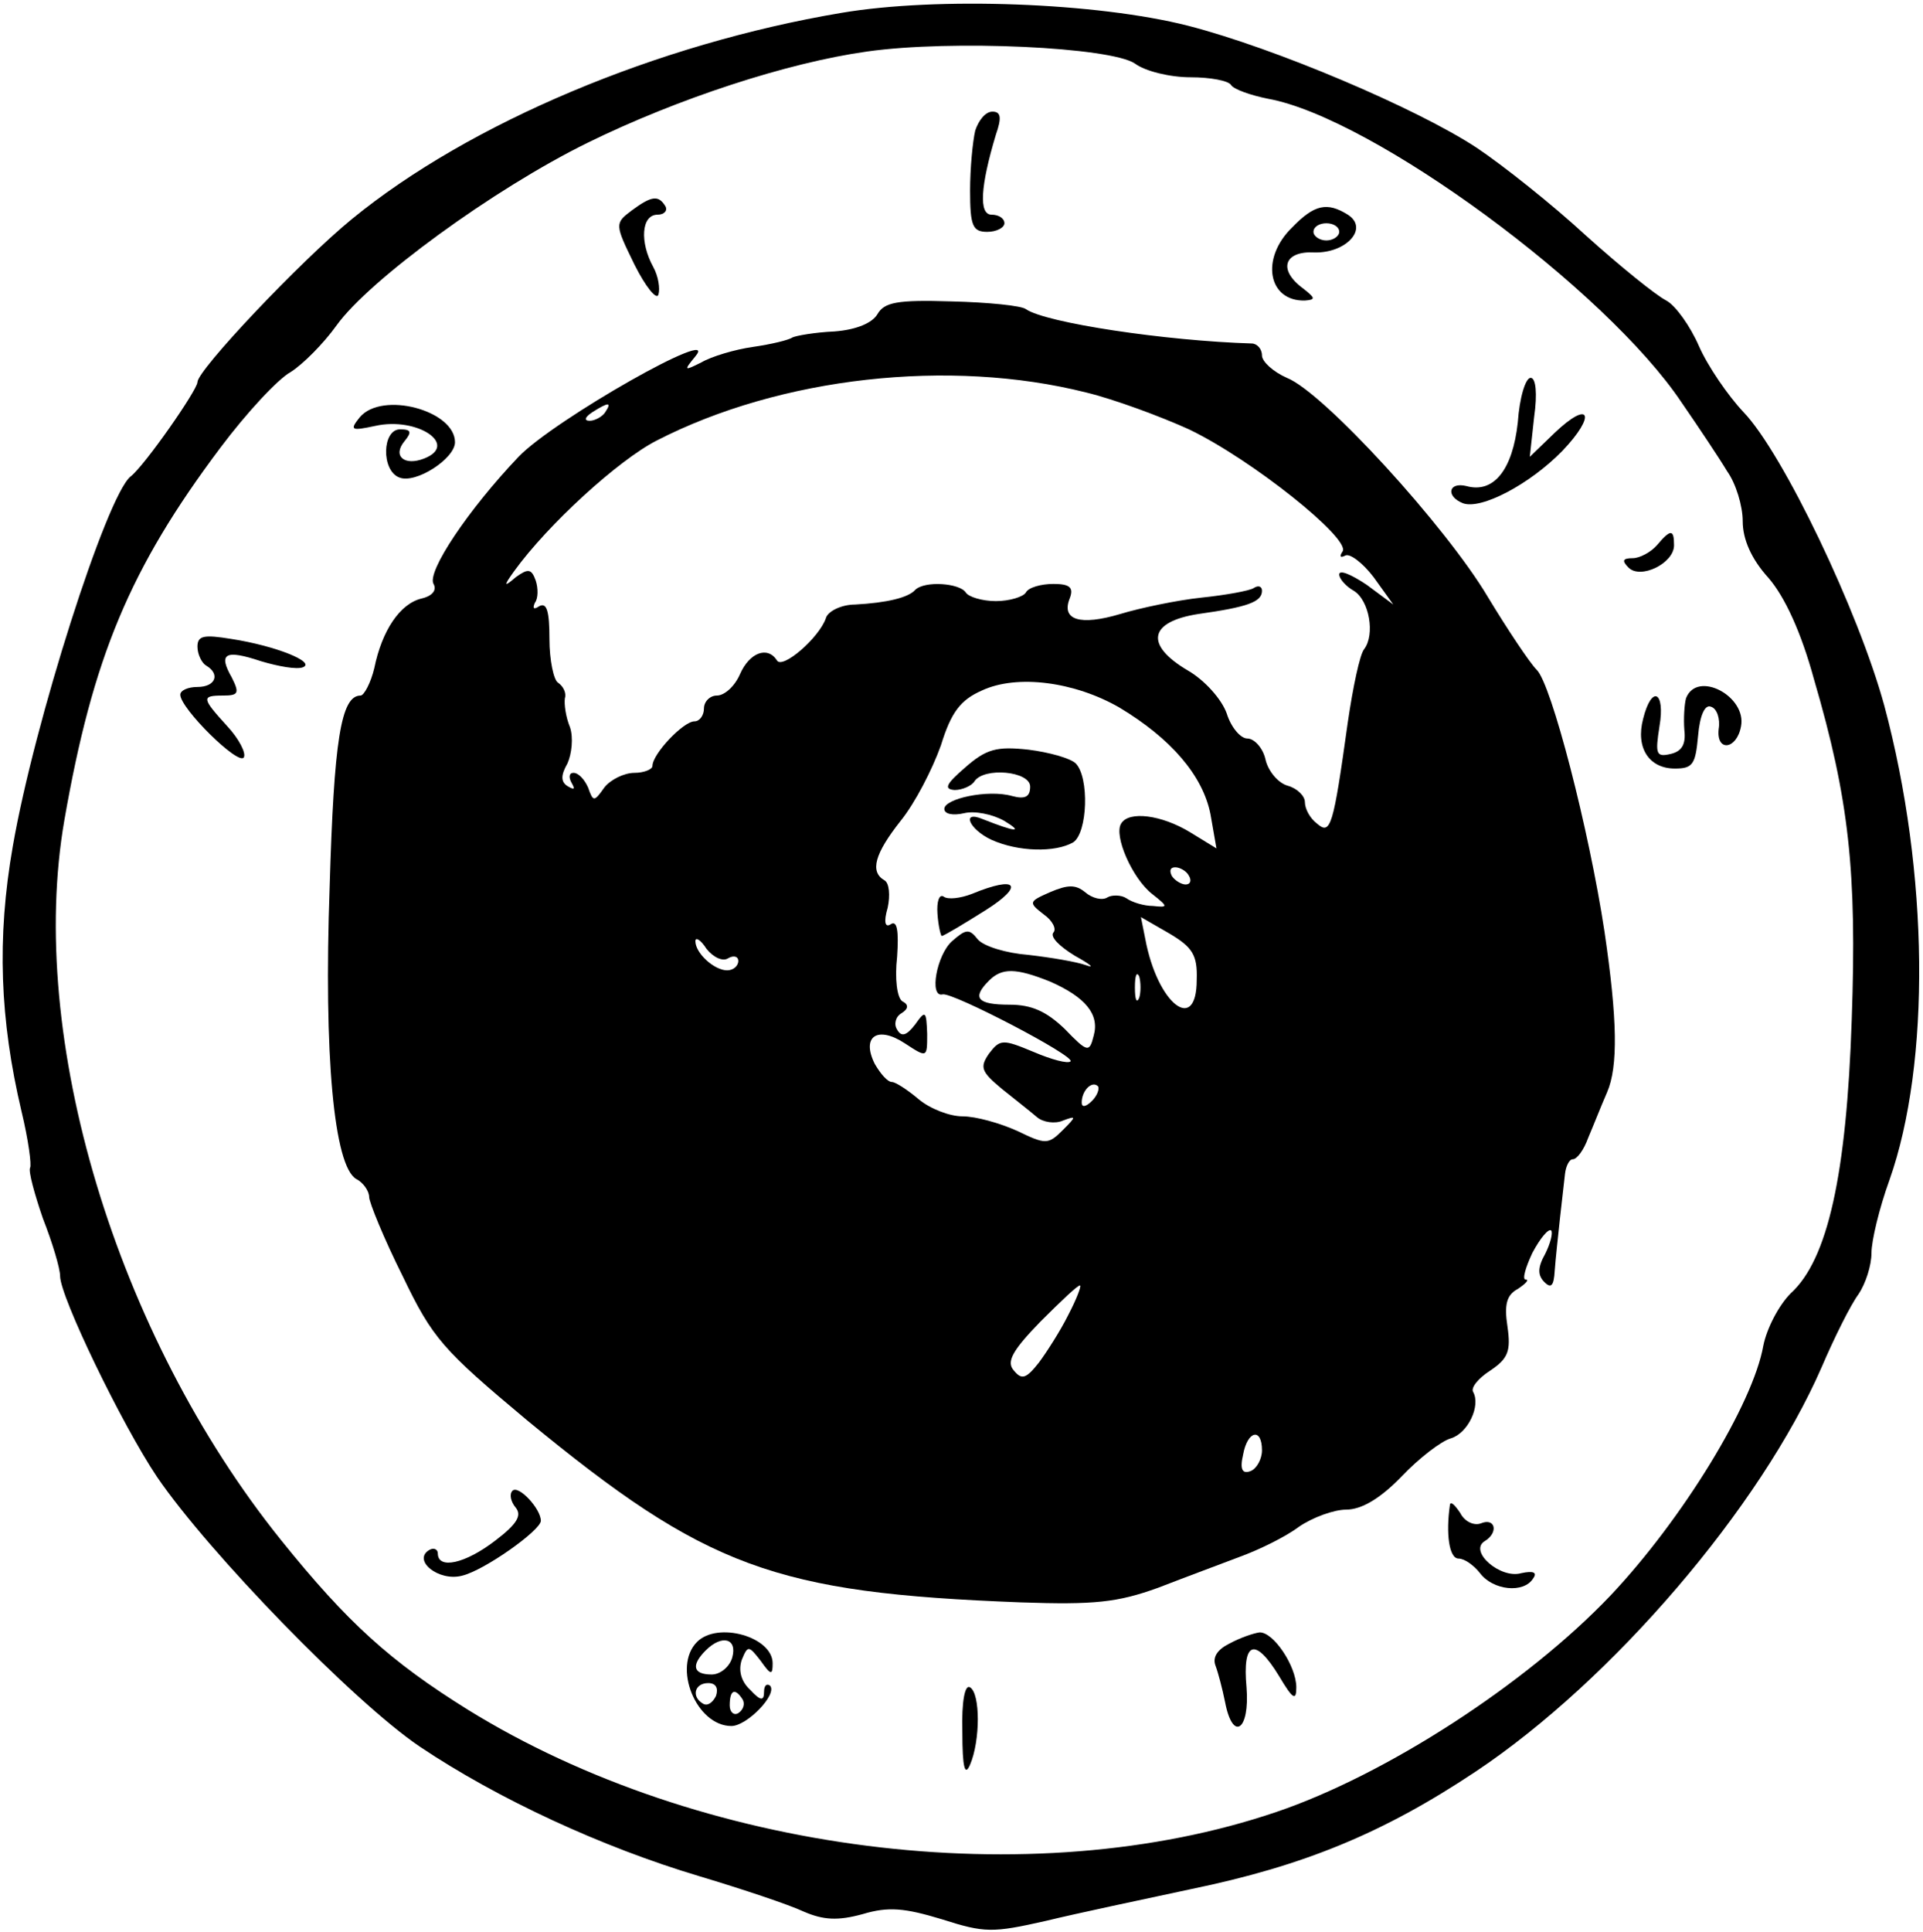 <?xml version="1.0" standalone="no"?>
<!DOCTYPE svg PUBLIC "-//W3C//DTD SVG 20010904//EN"
 "http://www.w3.org/TR/2001/REC-SVG-20010904/DTD/svg10.dtd">
<svg version="1.0" xmlns="http://www.w3.org/2000/svg"
 width="224pt" height="225pt" viewBox="0 0 224 225"
 preserveAspectRatio="xMidYMid meet">

<g transform="translate(0,225) scale(0.1,-0.1)"
fill="#000000" stroke="none">
<path d="M980 2235 c-214 -36 -433 -128 -570 -240 -61 -50 -180 -176 -180
-190 0 -9 -62 -98 -78 -110 -28 -23 -112 -286 -137 -430 -19 -108 -15 -203 10
-309 8 -33 12 -63 10 -66 -2 -4 5 -30 15 -59 11 -28 20 -58 20 -67 0 -24 72
-173 113 -234 60 -88 229 -262 306 -314 91 -61 212 -117 326 -151 50 -15 104
-33 121 -41 23 -10 40 -11 69 -3 30 9 49 7 92 -6 50 -16 59 -16 121 -2 37 9
113 25 169 37 131 27 224 65 332 137 159 106 332 308 403 471 15 35 34 73 43
85 8 12 15 33 15 48 0 14 9 52 21 85 48 136 46 358 -6 552 -30 110 -118 294
-164 342 -18 19 -42 54 -52 77 -10 23 -27 47 -38 53 -12 6 -54 40 -94 76 -39
36 -97 82 -127 102 -70 46 -235 116 -336 142 -106 27 -292 34 -404 15z m342
-59 c12 -9 41 -16 65 -16 23 0 44 -4 47 -9 3 -5 23 -12 43 -16 122 -22 394
-222 482 -354 20 -29 44 -65 53 -80 10 -14 18 -40 18 -58 0 -21 10 -44 30 -66
19 -22 38 -63 53 -118 41 -140 50 -224 44 -396 -6 -181 -28 -280 -71 -319 -14
-14 -28 -41 -32 -61 -12 -68 -94 -202 -178 -291 -98 -103 -262 -209 -389 -252
-285 -97 -672 -48 -942 119 -90 56 -140 101 -218 198 -192 239 -296 585 -252
838 33 189 76 293 182 434 30 40 67 80 82 88 14 9 38 33 53 54 38 53 183 159
293 213 104 51 232 93 325 106 99 14 284 5 312 -14z"/>
<path d="M1136 2098 c-3 -13 -6 -44 -6 -70 0 -41 3 -48 20 -48 11 0 20 5 20
10 0 6 -7 10 -15 10 -15 0 -13 33 5 93 7 20 6 27 -4 27 -8 0 -16 -10 -20 -22z"/>
<path d="M736 2005 c-20 -15 -20 -16 3 -63 13 -26 26 -42 28 -35 2 7 0 21 -6
32 -16 29 -14 61 5 61 8 0 12 5 9 10 -8 13 -16 12 -39 -5z"/>
<path d="M1505 1985 c-37 -36 -28 -86 15 -85 13 1 12 3 -2 14 -30 22 -22 44
13 42 37 -1 64 28 39 44 -24 15 -39 12 -65 -15z m55 -5 c0 -5 -7 -10 -15 -10
-8 0 -15 5 -15 10 0 6 7 10 15 10 8 0 15 -4 15 -10z"/>
<path d="M1022 1884 c-6 -10 -24 -18 -50 -20 -23 -1 -45 -5 -49 -7 -4 -3 -25
-8 -46 -11 -21 -3 -48 -11 -60 -18 -20 -10 -21 -10 -7 7 31 37 -165 -74 -206
-117 -59 -62 -107 -134 -99 -148 4 -7 -1 -14 -14 -17 -25 -6 -46 -37 -55 -81
-4 -17 -12 -32 -16 -32 -23 0 -31 -53 -36 -223 -7 -196 5 -325 31 -340 8 -4
15 -14 15 -21 0 -6 17 -48 39 -92 35 -73 47 -86 145 -168 209 -172 288 -201
575 -212 86 -3 113 0 160 17 31 12 74 28 95 36 22 8 53 23 69 35 16 11 41 20
55 20 18 0 40 13 65 39 20 21 46 41 57 44 20 6 35 38 26 54 -3 5 6 16 20 25
21 14 24 23 20 51 -4 26 -1 37 12 44 9 6 14 11 9 11 -4 0 0 14 8 31 9 17 19
29 22 26 2 -3 -1 -15 -7 -27 -9 -16 -9 -25 -1 -33 8 -8 11 -4 12 13 1 14 4 41
6 60 2 19 5 43 6 53 1 9 5 17 9 17 5 0 13 11 18 25 6 14 15 37 22 53 13 30 12
85 -3 187 -18 119 -62 289 -79 305 -8 8 -34 47 -57 85 -48 81 -191 238 -234
255 -16 7 -29 19 -29 26 0 8 -6 14 -12 14 -100 3 -240 24 -263 40 -5 4 -44 8
-87 9 -63 2 -78 -1 -86 -15z m243 -91 c33 -8 87 -28 120 -43 73 -35 188 -127
179 -142 -4 -6 -3 -8 3 -5 5 3 20 -8 33 -25 l23 -32 -31 23 c-18 12 -32 18
-32 12 0 -5 8 -14 17 -19 18 -11 25 -51 12 -68 -5 -6 -13 -44 -19 -85 -17
-122 -20 -132 -36 -118 -8 6 -14 17 -14 25 0 7 -9 16 -20 19 -11 3 -23 17 -26
31 -3 13 -13 24 -21 24 -8 0 -19 13 -24 29 -6 17 -26 39 -45 50 -51 30 -46 57
12 66 57 8 74 14 74 27 0 5 -4 7 -10 3 -5 -3 -32 -8 -61 -11 -28 -3 -71 -12
-94 -19 -47 -14 -69 -7 -59 18 5 13 0 17 -19 17 -14 0 -29 -4 -32 -10 -3 -5
-19 -10 -35 -10 -16 0 -32 5 -35 10 -7 11 -48 14 -59 3 -8 -9 -33 -15 -70 -17
-16 0 -32 -8 -34 -16 -8 -23 -51 -60 -57 -49 -11 17 -32 9 -43 -16 -6 -14 -18
-25 -27 -25 -8 0 -15 -7 -15 -15 0 -8 -5 -15 -11 -15 -13 0 -49 -38 -49 -52 0
-4 -10 -8 -21 -8 -12 0 -28 -8 -35 -17 -12 -17 -13 -17 -19 0 -4 9 -11 17 -17
17 -5 0 -6 -5 -2 -12 4 -7 3 -8 -4 -4 -9 5 -9 13 -1 27 5 11 7 30 3 42 -5 12
-7 27 -6 34 2 6 -2 14 -8 18 -5 3 -10 26 -10 51 0 32 -3 43 -12 38 -6 -4 -8
-3 -5 4 4 5 4 17 1 26 -5 14 -9 14 -23 4 -14 -12 -15 -11 -2 7 39 54 121 129
166 152 144 74 341 96 500 56z m-560 -23 c-3 -5 -12 -10 -18 -10 -7 0 -6 4 3
10 19 12 23 12 15 0z m599 -344 c60 -36 97 -79 106 -124 l7 -40 -31 19 c-33
20 -71 25 -80 10 -9 -14 13 -64 36 -82 19 -15 19 -16 1 -14 -10 0 -24 4 -31 9
-6 4 -17 4 -22 1 -6 -4 -18 -1 -26 6 -11 9 -20 9 -41 0 -25 -11 -25 -12 -7
-26 10 -7 15 -17 11 -21 -4 -5 7 -16 25 -27 18 -10 24 -15 13 -11 -11 4 -41 9
-67 12 -26 2 -52 10 -59 18 -10 13 -14 12 -30 -2 -18 -16 -27 -66 -11 -62 11
3 155 -72 149 -78 -3 -3 -22 2 -43 11 -36 15 -39 15 -52 -2 -11 -16 -9 -21 15
-41 15 -12 34 -27 41 -33 7 -6 21 -8 30 -4 16 6 16 5 0 -11 -17 -17 -20 -17
-53 -1 -20 9 -48 17 -64 17 -15 0 -38 9 -51 20 -13 11 -27 20 -31 20 -5 0 -13
9 -20 21 -16 32 3 45 35 24 26 -17 26 -17 26 11 -1 27 -2 28 -14 11 -10 -13
-16 -15 -21 -6 -4 6 -2 15 5 19 8 5 9 10 1 14 -6 4 -9 26 -6 52 2 30 0 42 -7
38 -7 -5 -9 2 -4 19 3 14 2 29 -4 32 -17 10 -11 31 19 69 17 21 37 60 47 88
12 39 23 53 48 64 41 19 108 10 160 -20z m81 -196 c3 -5 2 -10 -4 -10 -5 0
-13 5 -16 10 -3 6 -2 10 4 10 5 0 13 -4 16 -10z m9 -121 c0 -64 -46 -28 -60
48 l-5 25 33 -19 c27 -16 33 -25 32 -54z m-546 25 c7 4 12 2 12 -3 0 -6 -6
-11 -13 -11 -15 0 -37 20 -37 34 0 5 6 2 13 -9 8 -10 19 -15 25 -11z m375 -27
c41 -18 58 -38 51 -63 -5 -20 -7 -20 -34 8 -21 20 -38 28 -64 28 -38 0 -44 8
-24 28 15 15 31 15 71 -1z m104 -19 c-3 -7 -5 -2 -5 12 0 14 2 19 5 13 2 -7 2
-19 0 -25z m-55 -120 c-7 -7 -12 -8 -12 -2 0 14 12 26 19 19 2 -3 -1 -11 -7
-17z m-28 -250 c-9 -18 -25 -43 -34 -55 -15 -19 -20 -20 -29 -9 -9 10 -2 23
31 57 24 24 44 43 46 42 2 0 -4 -16 -14 -35z m226 -157 c0 -10 -6 -21 -13 -24
-10 -4 -13 2 -9 19 5 28 22 32 22 5z"/>
<path d="M1124 1356 c-22 -19 -25 -25 -12 -26 9 0 20 5 23 10 11 17 65 12 65
-6 0 -12 -6 -15 -21 -11 -28 8 -79 -3 -79 -15 0 -6 10 -8 23 -5 12 3 33 -1 47
-9 23 -14 13 -13 -25 2 -26 11 -16 -12 10 -24 31 -14 74 -15 95 -3 17 11 19
76 3 92 -6 6 -31 13 -55 16 -37 4 -49 1 -74 -21z"/>
<path d="M1132 1209 c-13 -5 -28 -7 -33 -3 -5 3 -8 -6 -7 -20 1 -15 4 -26 5
-26 2 0 24 13 51 30 46 29 37 41 -16 19z"/>
<path d="M1768 1758 c-6 -55 -28 -83 -60 -74 -21 5 -24 -12 -4 -20 21 -8 78
22 116 61 40 42 32 60 -9 21 l-29 -28 5 46 c4 28 2 46 -4 46 -6 0 -13 -23 -15
-52z"/>
<path d="M419 1764 c-12 -15 -10 -16 18 -10 49 11 98 -22 57 -38 -23 -9 -37 3
-23 20 9 11 8 14 -5 14 -21 0 -22 -48 -1 -56 19 -8 65 22 65 41 0 37 -85 60
-111 29z"/>
<path d="M1930 1615 c-7 -8 -20 -15 -28 -15 -12 0 -13 -3 -5 -11 14 -14 53 5
53 26 0 19 -4 19 -20 0z"/>
<path d="M230 1497 c0 -9 5 -19 10 -22 17 -10 11 -25 -10 -25 -11 0 -20 -4
-20 -9 0 -16 68 -83 74 -73 3 5 -6 22 -19 36 -30 33 -31 36 -5 36 18 0 19 3
10 21 -16 28 -8 33 34 19 20 -6 42 -10 49 -7 15 6 -32 25 -84 33 -31 5 -39 4
-39 -9z"/>
<path d="M1964 1437 c-2 -7 -3 -24 -2 -37 2 -17 -3 -25 -16 -28 -17 -4 -18 0
-13 32 7 41 -9 49 -19 9 -9 -34 7 -58 37 -58 21 0 24 5 27 38 2 24 8 37 15 34
7 -2 11 -14 9 -26 -3 -27 21 -24 26 3 7 35 -51 66 -64 33z"/>
<path d="M597 514 c-4 -4 -2 -13 4 -20 7 -9 1 -19 -24 -38 -35 -27 -67 -34
-67 -15 0 5 -5 7 -10 4 -20 -12 11 -37 38 -30 26 6 92 53 92 64 0 14 -26 42
-33 35z"/>
<path d="M1689 498 c-5 -34 -1 -63 10 -63 7 0 18 -8 25 -17 15 -20 51 -24 62
-6 5 7 0 9 -14 6 -24 -7 -61 25 -43 37 17 10 13 28 -4 21 -8 -3 -19 2 -24 12
-6 9 -11 14 -12 10z"/>
<path d="M812 338 c-29 -29 -1 -98 40 -98 18 0 54 37 45 47 -4 3 -7 0 -7 -7 0
-11 -4 -11 -16 2 -11 10 -14 23 -10 35 7 17 8 17 22 -1 12 -17 14 -17 14 -3 0
31 -64 49 -88 25z m41 -18 c-3 -11 -14 -20 -24 -20 -22 0 -24 11 -7 28 19 19
37 14 31 -8z m-19 -45 c-4 -8 -10 -12 -15 -9 -14 8 -10 24 6 24 9 0 12 -6 9
-15z m31 -4 c3 -5 1 -12 -5 -16 -5 -3 -10 1 -10 9 0 18 6 21 15 7z"/>
<path d="M1432 336 c-14 -7 -20 -16 -16 -26 3 -8 8 -27 11 -42 9 -47 29 -33
25 17 -5 54 10 59 38 13 16 -27 20 -29 20 -13 0 25 -27 65 -43 64 -7 -1 -22
-6 -35 -13z"/>
<path d="M1121 233 c0 -42 3 -52 9 -38 12 28 12 83 0 90 -6 4 -10 -16 -9 -52z"/>
</g>
</svg>
